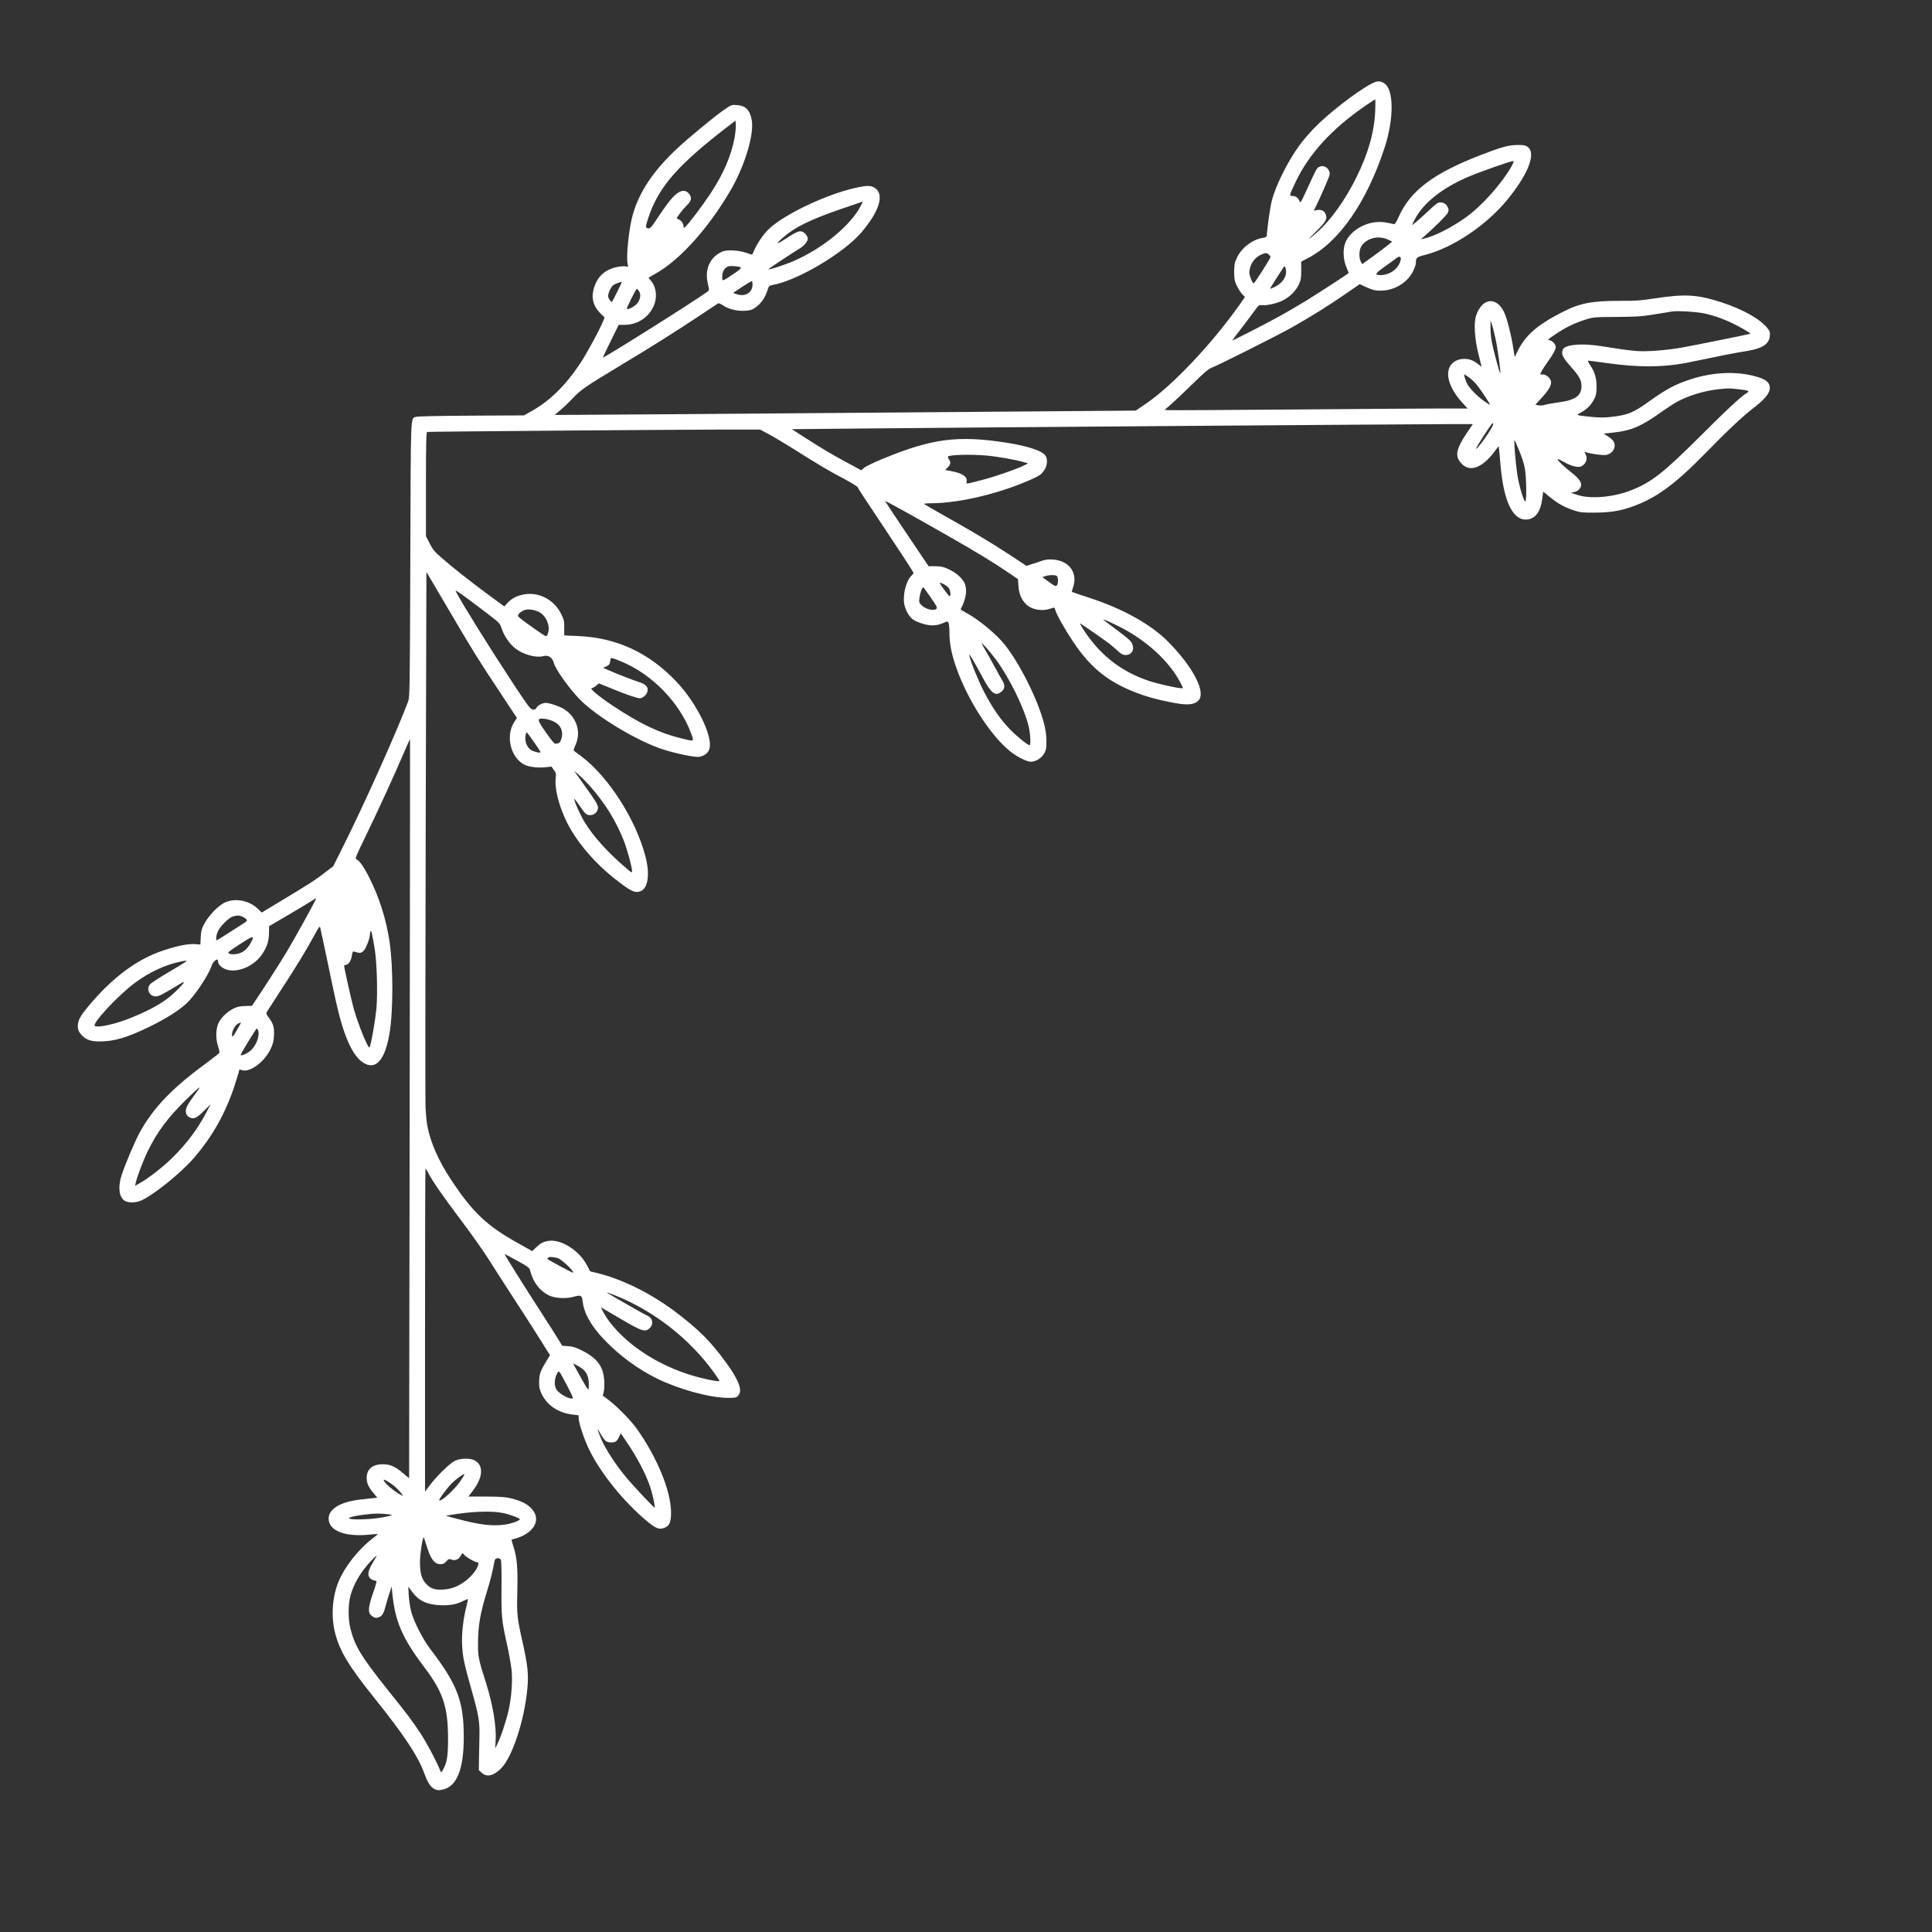 <?xml version="1.0" standalone="no"?>
<!DOCTYPE svg PUBLIC "-//W3C//DTD SVG 20010904//EN"
 "http://www.w3.org/TR/2001/REC-SVG-20010904/DTD/svg10.dtd">
<svg version="1.0" xmlns="http://www.w3.org/2000/svg"
 width="2100pt" height="2100pt" viewBox="0 0 2100 2100"
 preserveAspectRatio="xMidYMid meet">

<rect x="0" y="0" width="2100" height="2100" fill="#333333" stroke="none"/>

<g transform="translate(0,2100) scale(0.1,-0.1)"
fill="#000000" stroke="none">
<path fill="#FFFFFF" d="M14905 20089 c-165 -88 -474 -328 -625 -486 -53 -55 -123 -137 -157
-184 -133 -185 -260 -442 -301 -609 -18 -72 -52 -316 -52 -372 0 -11 -12 -18
-42 -23 -115 -18 -234 -109 -284 -218 -25 -54 -29 -74 -29 -152 0 -77 4 -99
28 -150 16 -33 42 -74 59 -92 l30 -31 -57 -82 c-302 -429 -738 -889 -1025
-1082 l-105 -71 -2905 -23 c-1598 -13 -3019 -23 -3158 -23 l-253 -1 58 49 c32
26 93 84 135 129 92 96 136 127 514 355 364 219 590 361 853 536 113 76 211
140 217 144 6 3 30 -7 54 -23 61 -41 153 -63 236 -58 58 3 77 9 116 36 58 40
105 107 128 181 17 54 19 56 61 64 272 50 773 348 964 573 198 234 251 415
140 484 -40 25 -85 25 -198 0 -322 -71 -775 -285 -950 -449 -54 -51 -126 -154
-157 -227 -12 -27 -22 -50 -24 -51 -1 -2 -29 6 -62 18 -78 27 -190 36 -249 19
-25 -7 -65 -30 -89 -51 -82 -73 -111 -179 -82 -304 16 -68 16 -70 -4 -85 -120
-90 -1128 -725 -1137 -716 -1 1 37 81 85 178 l87 177 67 0 c134 2 253 77 309
196 48 100 34 221 -33 292 -12 13 -20 24 -17 26 2 2 34 20 70 40 265 146 581
497 822 912 155 268 256 606 228 761 -21 109 -66 155 -160 162 -59 4 -60 4
-149 -57 -95 -66 -390 -309 -507 -420 -255 -240 -405 -465 -476 -711 -43 -147
-76 -471 -56 -544 8 -27 7 -28 -18 -22 -14 4 -54 2 -87 -4 -139 -26 -225 -102
-263 -235 -32 -108 -5 -199 83 -283 l34 -33 -22 -53 c-32 -79 -182 -356 -242
-444 -166 -249 -337 -415 -543 -528 l-70 -39 -575 -3 c-348 -2 -585 -7 -600
-13 -58 -22 -55 77 -60 -1549 -5 -1428 -6 -1497 -24 -1545 -124 -330 -475
-1113 -709 -1581 l-105 -210 -79 -60 c-116 -90 -154 -114 -438 -286 l-260
-157 -40 39 c-98 95 -252 123 -367 67 -70 -34 -172 -142 -219 -231 -27 -51
-34 -75 -37 -142 l-4 -80 -58 4 c-74 5 -193 -18 -345 -69 -283 -94 -549 -291
-803 -593 -100 -119 -125 -165 -126 -228 0 -38 6 -55 30 -85 49 -61 103 -83
205 -83 161 0 302 42 544 160 177 86 313 172 400 251 93 86 242 309 275 411
10 34 42 68 62 68 5 0 8 -10 8 -23 0 -13 12 -35 28 -49 108 -101 346 -30 454
134 52 79 70 137 72 224 l1 77 195 114 c107 63 222 131 255 153 32 21 61 38
62 36 5 -5 -223 -419 -319 -579 -48 -81 -154 -247 -233 -369 l-146 -221 -73
-2 c-57 -1 -85 -7 -129 -28 -64 -32 -130 -94 -159 -151 -32 -62 -36 -174 -9
-253 11 -34 19 -68 16 -75 -3 -7 -58 -51 -122 -98 -381 -278 -584 -486 -737
-756 -51 -89 -158 -340 -203 -474 -44 -133 -29 -251 38 -285 36 -19 105 -19
158 0 122 43 441 297 590 470 201 233 346 491 442 789 27 82 49 156 49 163 0
9 6 10 27 2 85 -32 245 84 314 228 25 53 34 85 37 144 5 90 -7 132 -54 195
-28 36 -32 48 -24 64 6 10 70 110 143 222 158 241 280 439 368 601 59 109 65
116 71 90 4 -15 35 -161 69 -323 33 -162 77 -367 96 -455 85 -389 182 -611
302 -686 136 -87 238 29 286 326 40 241 39 716 0 985 -37 249 -112 485 -222
703 -61 121 -110 188 -143 199 -12 4 12 59 103 246 131 270 297 630 408 889
40 95 75 171 76 169 1 -1 -1 -1809 -4 -4018 l-6 -4016 -66 55 c-88 75 -139 97
-221 97 -112 0 -175 -54 -174 -149 0 -57 19 -99 76 -167 l39 -47 -43 -5 c-24
-2 -86 -9 -139 -15 -227 -25 -359 -110 -346 -223 15 -121 181 -182 428 -160
57 6 105 9 106 8 2 -1 -20 -20 -48 -41 -165 -126 -317 -319 -384 -489 -65
-166 -77 -375 -32 -548 52 -199 148 -357 421 -698 326 -406 478 -635 547 -823
38 -104 70 -153 114 -174 30 -14 42 -15 91 -4 150 34 225 222 225 566 1 392
-69 576 -364 961 -81 106 -179 298 -208 409 -11 44 -23 123 -26 175 l-5 95 40
-55 c73 -100 162 -142 308 -148 107 -4 178 9 257 50 21 10 41 18 42 16 2 -2
-4 -37 -15 -78 -35 -137 -53 -297 -47 -415 6 -135 20 -201 102 -492 82 -290
90 -342 86 -528 -2 -82 -4 -194 -5 -248 l-1 -99 33 -29 c55 -50 131 -31 212
53 121 126 250 519 282 861 15 156 5 252 -51 504 -61 272 -64 301 -58 552 6
252 -3 369 -39 481 -13 41 -24 78 -24 81 0 4 17 10 38 14 20 4 63 21 95 37
143 77 176 199 78 297 -47 47 -103 75 -206 102 -67 17 -111 21 -277 22 l-197
0 45 58 c116 151 124 281 22 336 -48 25 -150 23 -211 -4 -55 -26 -195 -161
-275 -267 l-52 -69 0 1757 c0 966 2 1756 5 1756 2 0 16 -21 29 -47 43 -86 159
-254 362 -523 110 -146 241 -332 293 -414 51 -81 181 -284 289 -450 108 -165
237 -367 288 -449 l92 -147 -49 -82 c-58 -96 -69 -131 -69 -219 0 -53 6 -77
30 -126 60 -119 176 -197 322 -217 l78 -10 0 -32 c0 -52 65 -245 120 -353 127
-254 374 -558 618 -762 103 -85 139 -99 196 -75 54 22 71 64 70 171 -2 231
-150 591 -372 905 -62 87 -208 237 -298 306 l-72 55 10 37 c6 20 8 75 6 122
-8 156 -77 249 -245 332 -66 33 -99 43 -149 46 l-63 4 -28 47 c-14 25 -91 145
-169 266 -204 316 -433 680 -429 683 1 2 63 -30 136 -71 133 -74 133 -74 145
-120 29 -114 104 -211 199 -257 66 -32 188 -39 269 -16 79 23 92 17 99 -47 13
-128 91 -268 231 -415 169 -177 366 -322 581 -428 235 -115 569 -207 762 -208
83 -1 95 1 115 22 53 53 13 165 -131 363 -170 233 -292 354 -551 551 -267 201
-578 355 -855 422 l-70 17 -34 64 c-85 165 -288 292 -426 266 -53 -10 -82 -26
-130 -72 l-40 -38 -147 82 c-349 194 -498 336 -736 695 -136 206 -222 402
-257 584 -8 42 -17 137 -20 210 -3 73 -2 1411 2 2972 l8 2839 94 -159 c51 -87
154 -262 229 -389 180 -306 262 -438 479 -764 l182 -275 -29 -44 c-99 -150
-39 -393 115 -466 50 -24 155 -35 230 -25 33 4 60 7 60 6 1 -1 12 -18 26 -37
22 -30 25 -42 20 -80 -19 -135 52 -378 167 -573 107 -181 278 -373 462 -519
187 -148 232 -170 295 -144 80 34 101 187 50 379 -105 402 -402 865 -695 1085
-41 31 -78 59 -83 62 -4 4 4 32 19 64 65 143 9 309 -133 393 -50 29 -152 63
-190 63 -36 0 -88 -27 -102 -54 -10 -17 -19 -21 -41 -18 -26 4 -52 39 -218
291 -240 364 -549 860 -615 987 -14 26 7 14 131 -77 81 -60 192 -144 247 -187
94 -73 101 -81 118 -134 24 -78 89 -172 152 -219 87 -65 222 -102 299 -81 54
15 100 -13 115 -71 18 -72 176 -293 291 -407 189 -188 613 -442 891 -534 141
-46 356 -91 400 -82 59 11 97 41 110 87 40 133 -136 494 -356 727 -301 319
-656 483 -1081 499 l-141 6 0 81 c1 71 -3 90 -30 146 -76 159 -242 249 -407
219 -77 -14 -132 -42 -178 -91 l-36 -40 -184 135 c-200 148 -368 281 -502 397
-73 64 -93 87 -126 154 l-40 78 0 564 c0 443 3 566 13 569 13 4 2642 25 3250
26 l369 0 95 -51 c52 -28 175 -101 272 -162 271 -171 383 -238 543 -321 80
-43 149 -85 153 -95 7 -20 11 -26 348 -533 142 -212 257 -391 257 -396 0 -5
-11 -20 -24 -32 -57 -54 -95 -207 -77 -307 13 -70 54 -140 100 -171 19 -13 66
-33 105 -44 82 -25 149 -22 220 10 45 19 46 19 56 1 5 -10 10 -59 10 -108 0
-115 21 -223 71 -370 124 -359 384 -762 601 -928 70 -54 172 -104 213 -104 53
0 117 40 145 90 22 40 25 56 24 140 -1 67 -9 124 -27 190 -68 259 -262 647
-427 854 -88 111 -286 275 -413 342 -37 20 -67 39 -65 42 61 113 75 219 40
289 -28 54 -92 109 -171 146 -55 26 -79 31 -142 32 l-76 1 -237 352 c-130 193
-236 354 -236 356 0 7 320 -170 688 -381 317 -180 501 -293 672 -410 l85 -58
5 -75 c7 -90 35 -154 90 -204 62 -56 170 -73 260 -41 41 14 42 14 48 -8 13
-52 100 -207 194 -349 202 -303 407 -461 754 -581 113 -40 286 -80 414 -98 99
-13 158 -2 196 36 86 87 -54 361 -326 637 -187 190 -494 361 -853 478 -105 35
-194 64 -196 66 -2 2 4 24 13 50 54 158 -43 290 -219 302 -61 4 -84 0 -178
-33 l-109 -36 -196 129 c-199 130 -412 257 -732 436 -96 54 -179 102 -184 107
-6 5 25 9 75 9 314 0 773 112 1119 273 67 32 80 42 114 91 30 45 35 118 10
154 -37 53 -194 104 -429 141 -526 81 -803 45 -1340 -176 -99 -41 -192 -86
-206 -100 l-27 -25 -153 83 c-172 92 -262 146 -464 275 l-138 89 719 7 c1008
10 6081 48 6411 48 l272 0 -69 -102 c-103 -153 -123 -231 -77 -298 90 -133
235 -94 382 102 l44 59 5 -33 c2 -18 10 -95 16 -170 34 -410 140 -620 301
-593 83 14 134 87 152 219 l11 82 78 -63 c88 -71 160 -110 263 -143 61 -20 90
-23 218 -22 168 1 275 18 405 64 263 93 463 238 801 584 248 254 412 407 529
496 140 107 189 182 162 249 -16 38 -58 63 -149 88 -208 58 -458 47 -699 -30
-173 -56 -265 -105 -457 -242 -171 -123 -229 -147 -406 -168 -77 -9 -130 -9
-226 0 -68 7 -131 15 -139 18 -11 4 1 15 38 34 62 34 107 82 139 147 18 36 23
65 23 127 1 93 -19 161 -69 235 -19 28 -28 50 -22 50 7 0 93 -11 192 -25 365
-52 640 -49 920 10 290 61 496 102 603 118 177 28 251 75 259 164 4 42 1 53
-25 85 -81 102 -269 207 -503 283 -267 85 -393 92 -734 40 -142 -22 -201 -26
-357 -25 -312 1 -446 -24 -637 -123 -272 -139 -400 -251 -485 -423 l-32 -65
-13 83 c-22 149 -71 342 -102 405 -85 175 -240 155 -305 -39 -26 -80 -15 -257
28 -424 l33 -131 -43 33 c-57 43 -102 57 -167 52 -64 -5 -120 -43 -141 -94
-41 -98 14 -243 145 -386 l53 -58 -278 0 c-154 0 -877 -5 -1609 -11 -731 -6
-1347 -9 -1368 -7 l-38 3 73 63 c40 35 145 135 233 221 121 119 171 161 205
174 76 29 696 340 870 437 206 116 413 245 597 373 l143 99 52 -25 c90 -42
126 -50 203 -45 138 9 271 96 326 213 16 33 29 71 29 85 0 60 7 66 98 89 307
78 675 326 905 611 225 279 307 500 209 566 -21 15 -45 19 -107 18 -97 -1
-170 -20 -400 -109 -512 -198 -762 -385 -890 -668 -34 -75 -43 -87 -60 -82
-11 3 -49 11 -84 17 -171 30 -368 -66 -434 -211 -32 -70 -29 -186 6 -270 15
-36 27 -66 27 -68 0 -5 -285 -191 -462 -301 -81 -50 -227 -135 -325 -188 -171
-93 -467 -244 -478 -244 -2 0 37 53 88 118 50 65 116 152 146 194 50 70 57 76
82 71 44 -8 158 16 226 48 79 38 147 104 181 177 23 50 26 69 26 153 l-1 95
73 38 c339 175 641 609 835 1204 102 313 100 630 -4 696 -47 30 -79 29 -142
-5z m43 -296 c-10 -228 -74 -456 -203 -718 -120 -244 -279 -468 -428 -599
-111 -98 -115 -94 -10 10 110 108 126 140 98 195 -17 32 -50 44 -95 35 l-30
-6 29 58 c16 31 56 121 90 199 60 138 61 143 47 176 -18 43 -65 63 -105 44
-29 -14 -29 -14 -133 -241 -72 -158 -73 -158 -85 -128 -14 35 -40 52 -78 52
-33 0 -31 7 39 155 146 305 395 577 755 824 57 39 106 71 109 71 3 0 2 -57 0
-127z m-6962 -282 c-35 -199 -124 -407 -271 -626 -84 -126 -229 -318 -265
-350 -19 -17 -20 -17 -20 6 0 30 -27 65 -58 76 -22 9 -22 9 18 63 22 30 59 72
80 93 46 43 52 79 20 120 -44 56 -109 39 -186 -47 -26 -28 -89 -114 -141 -192
-84 -127 -96 -141 -118 -136 -32 6 -31 15 5 123 110 329 322 570 865 987 l80
61 3 -44 c2 -25 -4 -85 -12 -134z m8442 -322 c-105 -185 -325 -431 -494 -551
-163 -116 -341 -206 -459 -232 l-30 -6 30 26 c134 118 250 234 262 261 12 29
11 37 -2 63 -18 35 -43 50 -82 50 -21 0 -46 -17 -98 -66 -120 -112 -205 -186
-205 -179 0 4 14 33 30 64 95 178 295 337 580 459 117 51 459 171 488 172 9 0
2 -21 -20 -61z m-7069 -421 c-107 -212 -402 -458 -720 -600 -100 -44 -277
-103 -286 -94 -3 3 247 169 339 225 48 29 88 77 88 105 0 31 -34 72 -66 80
-31 8 -64 -7 -188 -88 -94 -61 -97 -48 -7 29 129 110 296 191 631 306 124 43
226 78 228 78 1 1 -7 -18 -19 -41z m5725 -371 l49 -23 -44 -36 c-24 -20 -98
-75 -163 -123 l-120 -86 -15 28 c-21 40 -19 122 4 162 53 91 185 126 289 78z
m-1292 -164 c10 -9 18 -21 18 -26 0 -15 -173 -287 -183 -287 -13 0 -47 82 -47
115 0 82 51 163 125 196 50 23 64 23 87 2z m1433 -34 c4 -6 0 -30 -10 -55 -29
-77 -118 -134 -206 -134 -72 0 -66 14 37 88 55 38 110 79 124 90 28 24 46 27
55 11z m-7174 -106 c8 -8 -13 -28 -80 -72 -122 -82 -121 -82 -121 -31 0 47 13
77 44 103 16 14 35 17 83 14 35 -1 68 -8 74 -14z m5928 -46 c2 -64 -47 -130
-124 -166 -25 -12 -47 -21 -50 -21 -2 0 19 37 49 83 29 45 65 102 81 127 25
39 29 42 36 25 4 -11 8 -33 8 -48z m-5799 -138 c0 -92 -82 -140 -178 -105
l-34 12 99 66 c54 36 101 64 106 61 4 -2 7 -18 7 -34z m-1471 -80 c-28 -57
-53 -106 -55 -108 -10 -11 -44 36 -44 61 0 32 30 97 54 117 17 14 89 41 94 36
2 -2 -20 -49 -49 -106z m237 6 c25 -38 13 -99 -27 -141 -30 -31 -94 -62 -105
-51 -7 6 98 217 108 217 4 0 15 -11 24 -25z m11589 -244 c103 -25 162 -45 260
-88 79 -34 238 -124 231 -130 -5 -5 -630 -131 -756 -153 -169 -28 -362 -43
-470 -36 -52 3 -165 17 -250 31 -235 39 -335 47 -435 36 -102 -12 -135 -33
-135 -86 0 -35 24 -72 115 -175 73 -83 95 -127 95 -187 0 -105 -69 -153 -252
-177 -62 -9 -128 -20 -146 -27 -18 -6 -48 -8 -68 -5 l-35 7 66 72 c73 79 105
132 105 172 0 38 -50 85 -89 85 l-31 0 20 41 c12 22 42 68 67 102 53 73 83
129 83 155 0 30 -37 70 -68 74 -24 3 -17 10 68 67 110 74 209 121 329 159 83
25 96 26 336 27 217 2 271 5 410 28 88 14 174 28 190 31 65 10 281 -4 360 -23z
m-2281 -265 c24 -107 61 -374 53 -382 -6 -6 -75 249 -92 340 -8 43 -15 112
-14 154 l0 77 14 -38 c8 -20 25 -88 39 -151z m-290 -426 c24 -16 61 -51 83
-77 46 -55 153 -216 148 -222 -2 -2 -32 17 -67 42 -72 52 -145 126 -176 177
-20 35 -45 110 -35 110 2 0 24 -13 47 -30z m2934 -131 c104 -11 126 -21 93
-38 -56 -30 -224 -186 -516 -478 -396 -395 -528 -498 -750 -584 -191 -74 -434
-95 -575 -50 l-75 24 37 9 c41 11 64 32 73 68 9 36 -26 84 -105 145 -79 61
-150 129 -150 143 0 6 30 -7 66 -28 75 -43 151 -64 186 -51 54 21 79 81 54
131 -13 27 -13 31 -1 26 48 -18 181 -37 220 -31 79 11 121 94 79 154 -9 13
-36 35 -60 50 l-43 28 111 12 c192 21 301 68 525 229 54 38 123 83 153 100
126 70 304 125 458 141 112 12 114 12 220 0z m-2668 -380 c0 -32 -173 -279
-186 -266 -6 6 168 276 179 277 4 0 7 -5 7 -11z m286 -295 c26 -62 50 -136 59
-189 16 -95 20 -331 6 -354 -12 -19 -64 146 -85 269 -25 155 -47 439 -29 390
3 -8 25 -61 49 -116z m-5801 -45 c120 -10 330 -47 415 -73 l45 -13 -40 -20
c-79 -40 -313 -122 -445 -156 -202 -52 -188 -51 -183 -23 11 54 -47 93 -168
115 l-66 13 29 28 c32 32 35 55 12 88 -9 13 -13 26 -10 30 19 19 251 25 411
11z m773 -1311 c16 -16 15 -80 0 -100 -12 -15 -21 -11 -86 36 l-72 53 32 11
c46 14 112 14 126 0z m-1180 -124 c22 -25 32 -94 13 -94 -7 0 -76 91 -104 137
-14 24 65 -14 91 -43z m-189 -112 c59 -84 70 -106 61 -118 -25 -29 -118 -8
-163 37 -27 28 -29 33 -23 81 9 63 33 125 45 112 4 -5 41 -55 80 -112z m-4263
-153 c75 -36 125 -143 103 -222 -5 -20 -13 -38 -18 -41 -9 -6 -41 15 -198 127
-62 44 -113 85 -113 91 1 20 26 45 61 61 41 18 106 12 165 -16z m6290 -150
c307 -150 566 -386 688 -626 l26 -53 -25 0 c-43 0 -257 49 -345 78 -314 106
-542 288 -725 576 -20 32 -31 55 -24 50 37 -22 279 -191 319 -222 25 -20 66
-55 92 -79 36 -33 55 -43 80 -43 69 0 102 56 74 123 -11 28 -49 61 -158 143
-79 58 -147 110 -153 116 -16 15 41 -9 151 -63z m-1325 -363 c145 -192 311
-528 359 -728 20 -85 27 -208 11 -208 -20 0 -140 97 -211 170 -105 108 -196
240 -284 410 -67 132 -143 319 -160 395 -8 36 40 -44 146 -241 91 -171 136
-205 201 -154 41 32 44 72 9 128 -16 26 -53 92 -82 147 -29 55 -73 133 -97
173 -24 41 -43 77 -43 80 1 11 87 -87 151 -172z m-4064 -28 c335 -139 637
-453 757 -785 30 -87 36 -84 -109 -49 -236 58 -444 156 -740 352 -147 97 -263
193 -233 194 9 0 30 12 47 26 l31 26 125 -51 c170 -70 288 -111 320 -111 37 0
85 50 85 89 0 41 -26 65 -91 86 -74 24 -261 97 -334 130 l-60 26 33 14 c34 15
43 29 46 70 1 31 13 29 123 -17z m-738 -651 c60 -30 91 -77 91 -134 0 -49 -23
-103 -44 -103 -8 0 -21 -2 -28 -5 -9 -4 -44 37 -101 119 -103 146 -105 162
-19 153 30 -3 76 -17 101 -30z m-214 -224 c41 -58 73 -108 71 -111 -10 -10
-88 11 -112 31 -32 25 -54 74 -54 121 0 33 8 66 16 66 2 0 37 -48 79 -107z
m607 -477 c166 -187 290 -389 373 -606 35 -93 85 -278 85 -317 0 -23 -4 -22
-62 29 -202 172 -359 346 -455 504 -48 78 -119 241 -110 250 2 2 27 -31 57
-74 64 -93 74 -102 117 -102 44 0 83 38 83 80 0 33 -23 70 -173 279 l-88 123
50 -42 c28 -24 83 -80 123 -124z m-3779 -1419 c18 -8 38 -21 45 -30 12 -14 7
-21 -45 -53 -32 -20 -106 -68 -164 -105 -58 -38 -109 -69 -112 -69 -15 0 -6
63 14 102 29 57 119 145 160 156 48 14 65 14 102 -1z m1442 -367 c22 -145 31
-476 16 -636 -12 -122 -52 -358 -70 -407 -8 -20 -10 -19 -30 21 -47 92 -113
269 -147 390 -26 96 -104 445 -104 467 0 1 11 6 25 9 29 7 52 47 61 106 6 37
9 41 28 35 57 -18 72 -17 99 11 25 25 67 133 67 174 0 10 3 27 7 37 8 20 21
-37 48 -207z m-1341 98 c-29 -59 -64 -98 -107 -120 -45 -22 -111 -28 -141 -11
-15 8 4 24 121 100 141 92 161 97 127 31z m-719 -224 c-11 -9 -96 -61 -190
-116 -93 -55 -180 -111 -192 -125 -47 -50 -11 -133 57 -133 39 0 60 11 278
142 52 32 37 6 -45 -76 -116 -116 -247 -195 -488 -295 -165 -69 -370 -116
-404 -93 -35 24 251 332 437 470 150 111 321 192 478 226 88 19 93 19 69 0z
m558 -744 c-44 -75 -48 -79 -51 -51 -4 39 31 107 66 125 15 8 29 13 30 11 2
-2 -18 -40 -45 -85z m231 4 c23 -60 -17 -169 -84 -227 -37 -31 -94 -56 -105
-45 -5 5 168 288 176 288 4 0 10 -7 13 -16z m-640 -636 c-4 -7 -31 -45 -60
-84 -64 -87 -84 -125 -84 -159 0 -37 15 -60 48 -74 42 -18 74 -1 154 79 l69
69 -51 -96 c-96 -180 -209 -331 -361 -482 -99 -98 -258 -224 -354 -278 l-57
-33 7 33 c16 69 79 237 130 342 102 211 222 371 424 568 124 120 152 144 135
115z m3895 -1842 c40 -9 185 -145 170 -160 -4 -4 -262 134 -276 148 -4 4 -1
12 7 17 14 9 39 8 99 -5z m626 -406 c423 -168 815 -475 1079 -844 31 -43 56
-82 56 -86 0 -10 -97 6 -210 35 -404 102 -771 328 -987 610 -36 47 -101 161
-87 153 5 -3 102 -60 216 -127 232 -136 262 -144 312 -95 46 47 28 114 -39
138 -16 6 -411 232 -424 243 -11 9 15 1 84 -27z m-357 -797 c49 -37 72 -90 72
-170 0 -41 -4 -63 -9 -57 -8 7 -108 182 -150 262 l-12 23 33 -17 c18 -9 48
-27 66 -41z m-163 -186 c37 -70 65 -131 62 -134 -23 -22 -143 40 -178 93 -26
39 -25 113 2 166 25 49 19 55 114 -125z m418 -599 c25 -20 78 -23 109 -7 11 6
28 28 37 50 l18 40 60 -88 c118 -173 213 -354 261 -498 23 -67 55 -215 49
-222 -6 -6 -218 218 -309 327 -108 128 -227 309 -270 411 -50 118 -55 145 -13
69 19 -36 45 -73 58 -82z m-1574 -430 c-67 -99 -215 -235 -235 -215 -7 7 76
120 129 176 50 51 136 115 145 107 2 -3 -15 -33 -39 -68z m-712 -71 c24 -22
54 -54 65 -70 l21 -29 -24 12 c-79 41 -189 137 -189 164 0 14 84 -38 127 -77z
m1171 -283 c71 -14 182 -56 182 -68 0 -15 -89 -47 -157 -57 -141 -20 -273 -5
-525 62 l-123 33 45 8 c233 40 451 48 578 22z m-1253 -13 c64 -8 61 -10 -39
-31 -132 -28 -396 -35 -381 -10 11 18 204 47 315 48 25 0 72 -3 105 -7z m420
-338 c45 -148 87 -205 152 -205 29 0 43 7 64 30 25 28 30 30 58 19 38 -14 74
1 99 43 l19 30 19 -21 c24 -27 114 -79 137 -79 51 0 -21 -125 -115 -198 -86
-66 -160 -95 -254 -100 -94 -5 -142 13 -192 74 -42 50 -57 112 -57 229 0 83
28 265 41 265 1 0 15 -39 29 -87z m-575 -175 c-54 -88 -68 -139 -46 -172 9
-14 29 -29 44 -32 15 -4 30 -8 34 -11 4 -2 -13 -61 -38 -131 -51 -148 -56
-207 -21 -239 31 -28 52 -34 85 -22 33 11 55 46 71 114 7 28 25 88 40 135 l28
85 7 -70 c30 -310 108 -490 350 -810 202 -267 256 -430 256 -774 0 -189 -11
-260 -53 -333 -21 -38 -22 -39 -31 -16 -40 102 -148 305 -216 408 -100 150
-120 178 -367 486 -276 347 -345 460 -394 651 -26 105 -26 263 1 361 36 131
112 257 227 380 27 28 52 52 56 52 3 0 -11 -28 -33 -62z m1391 -288 c-2 -317
2 -355 60 -614 22 -99 44 -226 50 -282 11 -121 -1 -289 -32 -431 -23 -108 -88
-303 -124 -372 l-23 -46 5 75 c11 154 -28 395 -103 633 -86 271 -89 287 -88
447 1 180 24 315 94 542 43 138 66 231 86 345 6 30 55 36 68 8 6 -11 9 -145 7
-305z"/>
</g>
</svg>

